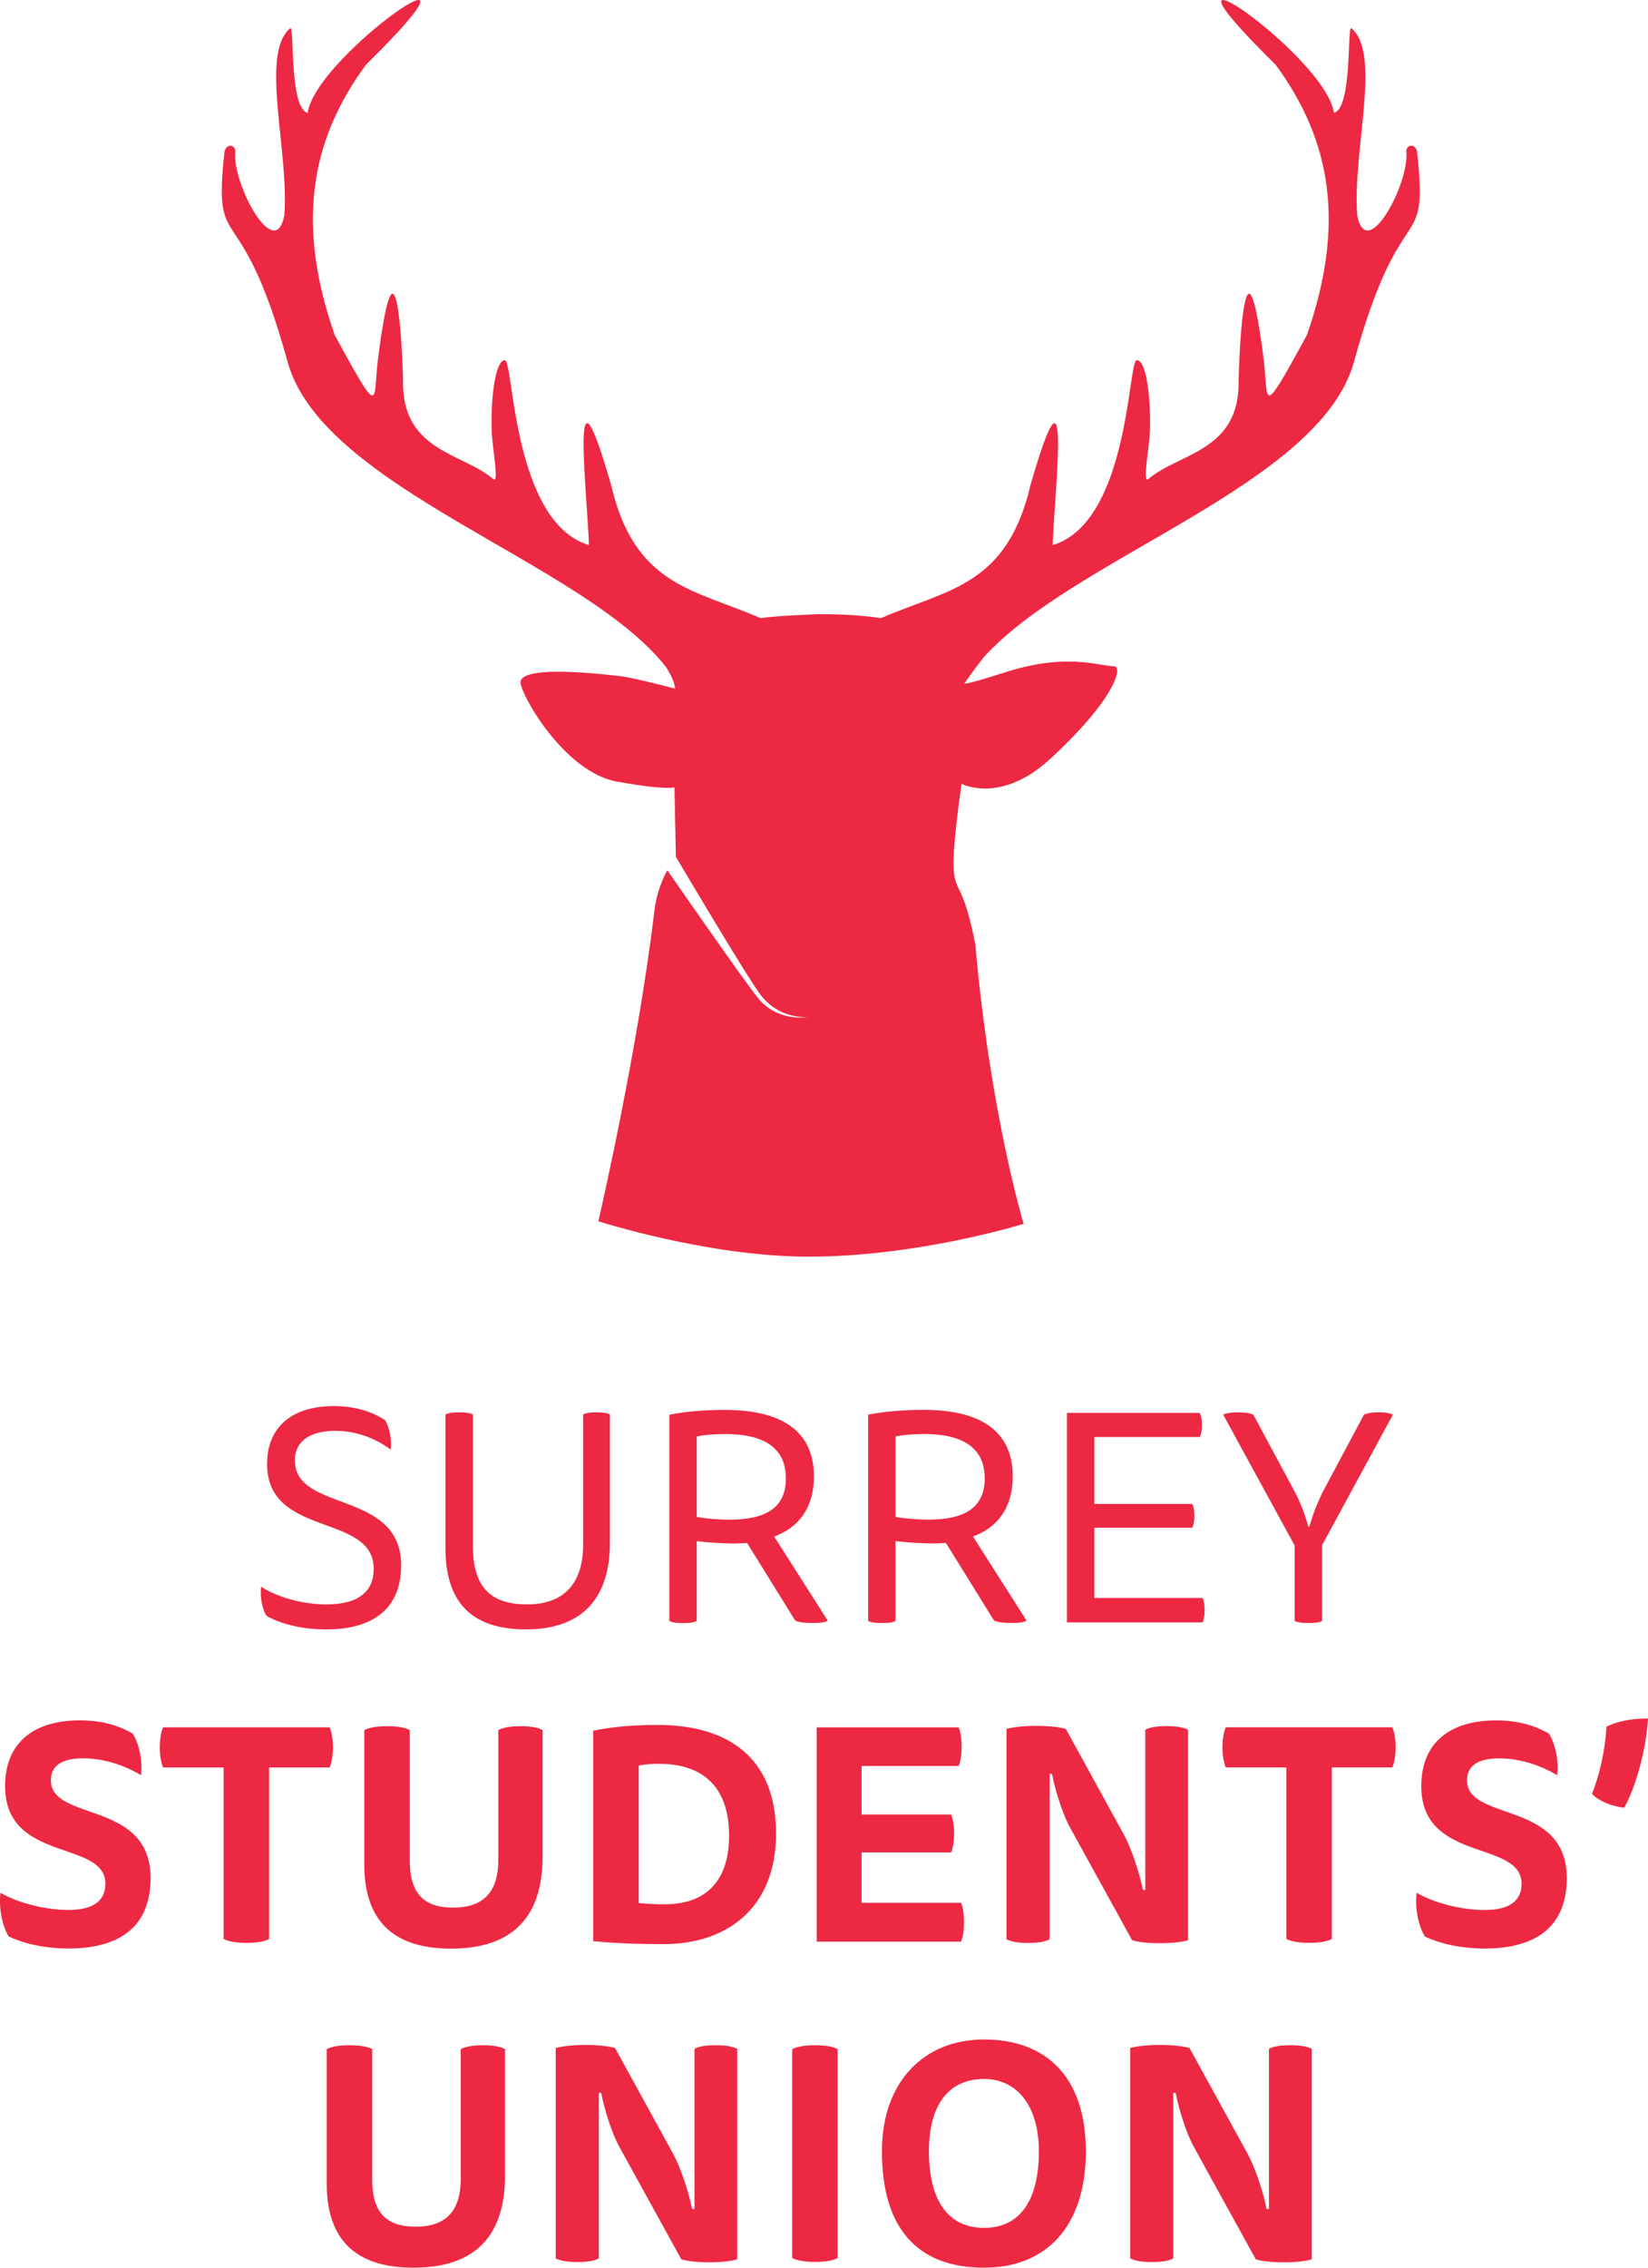 <?xml version="1.0" encoding="UTF-8"?><svg id="a" xmlns="http://www.w3.org/2000/svg" viewBox="0 0 372.01 511.52"><path d="m264.84,472.08h.54c.95,4.69,2.65,9.59,4.22,12.38l13.87,25.16c1.29.41,3.33.68,6.32.68s4.96-.27,6.32-.68v-47.46c-1.02-.54-2.58-.82-4.83-.82-2.38,0-3.88.27-4.83.82v36.11h-.54c-.82-4.01-2.58-9.32-4.28-12.44l-13.12-23.87c-1.56-.41-3.67-.68-6.66-.68s-5.1.27-6.73.68v47.46c1.02.54,2.58.82,4.83.82,2.38,0,3.94-.27,4.9-.82v-37.33Zm-55.15,13.19c0-10.34,4.35-16.32,12.44-16.32,7.48,0,12.38,6.12,12.38,16.32,0,11.08-4.28,17.27-12.38,17.27s-12.44-6.19-12.44-17.27m12.44-25.23c-13.4,0-23.05,9.38-23.05,25.23,0,17.61,8.23,26.25,23.05,26.25,13.94,0,22.98-9.18,22.98-26.25s-9.25-25.23-22.98-25.23m-43.31,49.3c1.02.54,2.79.88,5.17.88s4.15-.34,5.1-.88v-47.12c-.95-.54-2.65-.88-5.1-.88s-4.15.34-5.17.88v47.12Zm-43.66-37.26h.54c.95,4.69,2.65,9.59,4.22,12.38l13.87,25.16c1.29.41,3.33.68,6.32.68s4.96-.27,6.32-.68v-47.46c-1.02-.54-2.58-.82-4.83-.82-2.38,0-3.88.27-4.83.82v36.11h-.54c-.82-4.01-2.58-9.32-4.28-12.44l-13.12-23.87c-1.56-.41-3.67-.68-6.66-.68s-5.1.27-6.73.68v47.46c1.02.54,2.58.82,4.83.82,2.38,0,3.94-.27,4.9-.82v-37.33Zm-51.14-9.86c-.95-.54-2.65-.88-5.1-.88s-4.15.34-5.17.88v30.33c0,12.38,6.26,18.97,19.58,18.97,14.48,0,20.67-7.75,20.67-20.74v-28.56c-.88-.54-2.58-.88-5.03-.88-2.24,0-4.01.34-4.96.88v29.24c0,6.73-2.86,10.81-10.2,10.81-6.8,0-9.79-3.4-9.79-10.61v-29.44Z" fill="#ed2843"/><path d="m362.63,389.48c-.27,5.17-1.5,10.74-3.26,15.16,1.43,1.56,4.35,2.79,7.28,3.13,2.45-4.35,4.96-12.92,5.37-20.13-4.01,0-7,.68-9.38,1.84m-42.84,37.47c-.41,2.92.2,7.21,1.84,9.86,3.74,1.77,8.5,2.72,13.53,2.72,10.27,0,18.5-3.94,18.5-15.91,0-17.61-22.51-12.65-22.51-22.03,0-3.13,2.24-4.96,7.28-4.96,4.62,0,9.38,1.56,13.06,3.81.41-3.06-.34-6.94-1.84-9.38-3.54-2.04-7.41-2.99-11.97-2.99-10.47,0-16.86,5.1-16.86,14.82,0,17.41,22.64,12.04,22.64,22.03,0,3.6-2.38,5.92-8.43,5.92-5.03,0-11.49-1.63-15.23-3.88m-5.51-28.29c.41-.88.75-2.72.75-4.56s-.34-3.6-.75-4.49h-37.6c-.41.88-.75,2.65-.75,4.49s.34,3.67.75,4.56h13.67v38.69c1.02.54,2.72.88,5.17.88s4.15-.34,5.1-.88v-38.69h13.67Zm-77.38,1.43h.54c.95,4.69,2.65,9.59,4.22,12.38l13.87,25.16c1.29.41,3.33.68,6.32.68s4.96-.27,6.32-.68v-47.46c-1.02-.54-2.58-.82-4.83-.82-2.38,0-3.88.27-4.83.82v36.11h-.54c-.82-4.01-2.58-9.32-4.28-12.44l-13.12-23.87c-1.56-.41-3.67-.68-6.66-.68s-5.1.27-6.73.68v47.46c1.02.54,2.58.82,4.83.82,2.38,0,3.94-.27,4.9-.82v-37.33Zm-52.56-10.47v48.35h32.57c.41-.82.68-2.58.68-4.42s-.27-3.54-.68-4.35h-22.44v-11.36h20.2c.41-.88.68-2.52.68-4.28s-.27-3.4-.68-4.28h-20.2v-10.95h21.9c.41-.82.68-2.52.68-4.35s-.27-3.54-.68-4.35h-32.03Zm-40.18,8.64c1.5-.34,3.06-.41,4.62-.41,9.52,0,15.78,4.9,15.78,16.18,0,10.47-5.44,15.5-14.48,15.5-1.9,0-4.01-.07-5.92-.27v-31.01Zm-10.27,39.58c5.17.54,10.81.68,15.91.68,14.01,0,25.36-7.89,25.36-24.96s-10.81-24.48-26.72-24.48c-5.1,0-9.72.34-14.55,1.29v47.46Zm-41.41-47.6c-.95-.54-2.65-.88-5.1-.88s-4.15.34-5.17.88v30.33c0,12.38,6.26,18.97,19.58,18.97,14.48,0,20.67-7.75,20.67-20.74v-28.56c-.88-.54-2.58-.88-5.03-.88-2.24,0-4.01.34-4.96.88v29.24c0,6.73-2.86,10.81-10.2,10.81-6.8,0-9.79-3.4-9.79-10.61v-29.44Zm-18.09,8.43c.41-.88.75-2.72.75-4.56s-.34-3.6-.75-4.49h-37.6c-.41.88-.75,2.65-.75,4.49s.34,3.67.75,4.56h13.67v38.69c1.02.54,2.72.88,5.17.88s4.15-.34,5.1-.88v-38.69h13.67ZM.12,426.94c-.41,2.92.2,7.21,1.84,9.86,3.74,1.77,8.5,2.72,13.53,2.72,10.27,0,18.5-3.94,18.5-15.91,0-17.61-22.51-12.65-22.51-22.03,0-3.13,2.24-4.96,7.28-4.96,4.62,0,9.38,1.56,13.06,3.81.41-3.06-.34-6.94-1.84-9.38-3.54-2.04-7.41-2.99-11.97-2.99-10.47,0-16.86,5.1-16.86,14.82,0,17.41,22.64,12.04,22.64,22.03,0,3.6-2.38,5.92-8.43,5.92-5.03,0-11.49-1.63-15.23-3.88" fill="#ed2843"/><path d="m292.25,348.62v17c.61.34,1.63.48,3.13.48s2.45-.14,3.06-.48v-17.07l15.98-29.44c-.54-.34-1.7-.54-3.13-.54-1.63,0-2.72.2-3.4.54l-9.11,17.07c-1.16,2.24-2.45,5.37-3.2,8.16h-.27c-.75-2.92-1.84-5.58-3.13-8.02l-9.25-17.2c-.68-.34-1.77-.54-3.47-.54-1.5,0-2.79.2-3.33.54l16.12,29.51Zm-51.41-29.92v47.26h30.6c.34-.68.48-1.63.48-2.79s-.14-2.04-.48-2.72h-24.41v-15.84h22.1c.34-.68.48-1.56.48-2.72s-.14-1.97-.48-2.65h-22.1v-15.1h23.8c.34-.68.48-1.56.48-2.72s-.14-2.04-.48-2.72h-29.99Zm-32.3,4.76c8.43,0,13.74,2.86,13.74,10,0,6.66-4.56,9.32-12.72,9.32-2.45,0-5.58-.27-7.41-.61v-18.16c2.04-.41,4.22-.54,6.39-.54m-12.58,42.16c.61.34,1.63.48,3.13.48s2.45-.14,3.06-.48v-18.02c1.84.27,5.85.54,8.3.54,1.02,0,2.52-.07,3.06-.14l10.88,17.54c.95.41,2.11.54,4.08.54,1.5,0,2.72-.14,3.26-.54l-12.1-18.97c5.44-1.97,8.98-6.39,8.98-13.53,0-10.47-7.55-15.03-20.13-15.03-4.42,0-8.77.34-12.51,1.09v46.51Zm-32.3-42.16c8.43,0,13.74,2.86,13.74,10,0,6.66-4.56,9.32-12.72,9.32-2.45,0-5.58-.27-7.41-.61v-18.16c2.04-.41,4.22-.54,6.39-.54m-12.58,42.16c.61.34,1.63.48,3.13.48s2.45-.14,3.06-.48v-18.02c1.84.27,5.85.54,8.3.54,1.02,0,2.52-.07,3.06-.14l10.88,17.54c.95.41,2.11.54,4.08.54,1.5,0,2.72-.14,3.26-.54l-12.1-18.97c5.44-1.97,8.98-6.39,8.98-13.53,0-10.47-7.55-15.03-20.13-15.03-4.42,0-8.77.34-12.51,1.09v46.51Zm-44.34-46.58c-.61-.34-1.56-.48-3.06-.48s-2.52.14-3.13.48v30.12c0,12.31,5.98,18.36,18.16,18.36,13.19,0,18.97-7.55,18.97-19.58v-28.9c-.61-.34-1.5-.48-2.99-.48s-2.45.14-3.06.48v29.38c0,8.09-3.74,13.46-12.65,13.46-8.3,0-12.24-3.94-12.24-13.26v-29.58Zm-47.8,38.83c-.27,2.04.14,4.9,1.22,6.6,3.26,1.84,8.09,3.06,13.46,3.06,9.11,0,16.93-3.54,16.93-14.48,0-17.07-24-11.83-24-23.66,0-4.01,3.06-6.66,9.11-6.66,4.69,0,9.04,1.63,12.51,4.22.34-2.11-.27-5.03-1.22-6.6-3.26-2.18-7.21-3.2-11.63-3.2-9.38,0-15.03,4.69-15.03,13.06,0,16.73,24.07,10.95,24.07,23.66,0,4.9-3.2,8.02-10.68,8.02-5.1,0-10.88-1.5-14.76-4.01" fill="#ed2843"/><path d="m319.9,34.25c-.41-1.92-2.4-1.72-2.45-.13.8,7.2-9,25.44-11.08,14.42,0-.03,0-.05,0-.08-1.1-14.46,5.59-36.46-1.35-42.11-.95-.47.28,18.01-3.91,19.12-1.78-13.04-46.42-43.51-13.17-10.89,12.91,17.54,15.61,36.53,7.08,60.98-11.17,20.49-8.38,14.49-9.96,4.04-3.72-28.48-5.23-4.02-5.46,6.17.33,16.06-13.45,16.37-20.33,22.26-1.54,1.31.24-7.15.33-11.29.16-8.04-1-15.58-3-15.48-2,.09-1.72,36.5-18.99,41.71.6-14.02,4.28-45.76-4.99-13.56-5.33,22.8-18.64,23.47-33.74,30.02-4-.59-8.1-.9-14.08-.89,0,0-9.1.3-13.11.89-15.09-6.56-28.41-7.22-33.74-30.02-9.27-32.2-5.59-.46-4.99,13.56-17.28-5.21-17-41.62-18.99-41.71-1.99-.1-3.16,7.44-3,15.48.09,4.14,1.86,12.6.33,11.29-6.88-5.9-20.66-6.2-20.33-22.26-.23-10.19-1.74-34.66-5.46-6.17-1.59,10.45,1.2,16.46-9.96-4.04-8.54-24.44-5.84-43.44,7.07-60.98,33.24-32.62-11.4-2.15-13.17,10.89-4.2-1.1-2.96-19.59-3.91-19.12-6.94,5.65-.26,27.65-1.35,42.11,0,.03,0,.05,0,.08-2.08,11.02-11.88-7.22-11.08-14.42-.04-1.58-2.03-1.79-2.44.13-2.63,24.4,3.49,8.29,14.25,47.37,7.91,28.75,67.03,45.11,85.52,68.98,1.88,2.93,1.98,4.73,1.98,4.73,0,0-9.52-2.46-11.89-2.74-13.48-1.64-22.53-1.5-23.02,1.12-.42,2.25,9.64,20.39,21.7,22.58,11.1,2.01,13.04,1.32,13.04,1.32l.32,15.66s16.25,27.49,19.2,31.25c4.33,5.54,10.58,4.9,10.58,4.9,0,0-6.64,1.21-11.13-4.15-2.94-3.52-20.58-28.96-20.58-28.96,0,0-2.31,3.86-2.93,9.21-3.82,32.05-12.64,69.96-12.64,69.96,0,0,24.48,7.87,46.88,7.98,24.97.13,49.12-7.4,49.12-7.4,0,0-7.54-24.79-10.91-63.08-2.68-13.4-4.24-11.52-4.82-16.1-.6-4.8,1.73-20.08,1.73-20.08h0s8.84,4.73,20.14-5.74c14.7-13.61,16.25-20.7,14.29-20.76-3.84-.14-11.04-3.16-25.31,1.58-.02,0-.02,0-.04,0-7.89,2.56-8.48,2.31-8.48,2.31.34-.48,2.25-3.26,4.33-5.86,20.32-22.66,75.97-38.88,83.64-66.72,10.76-39.08,16.88-22.98,14.25-47.37" fill="#ed2843"/></svg>